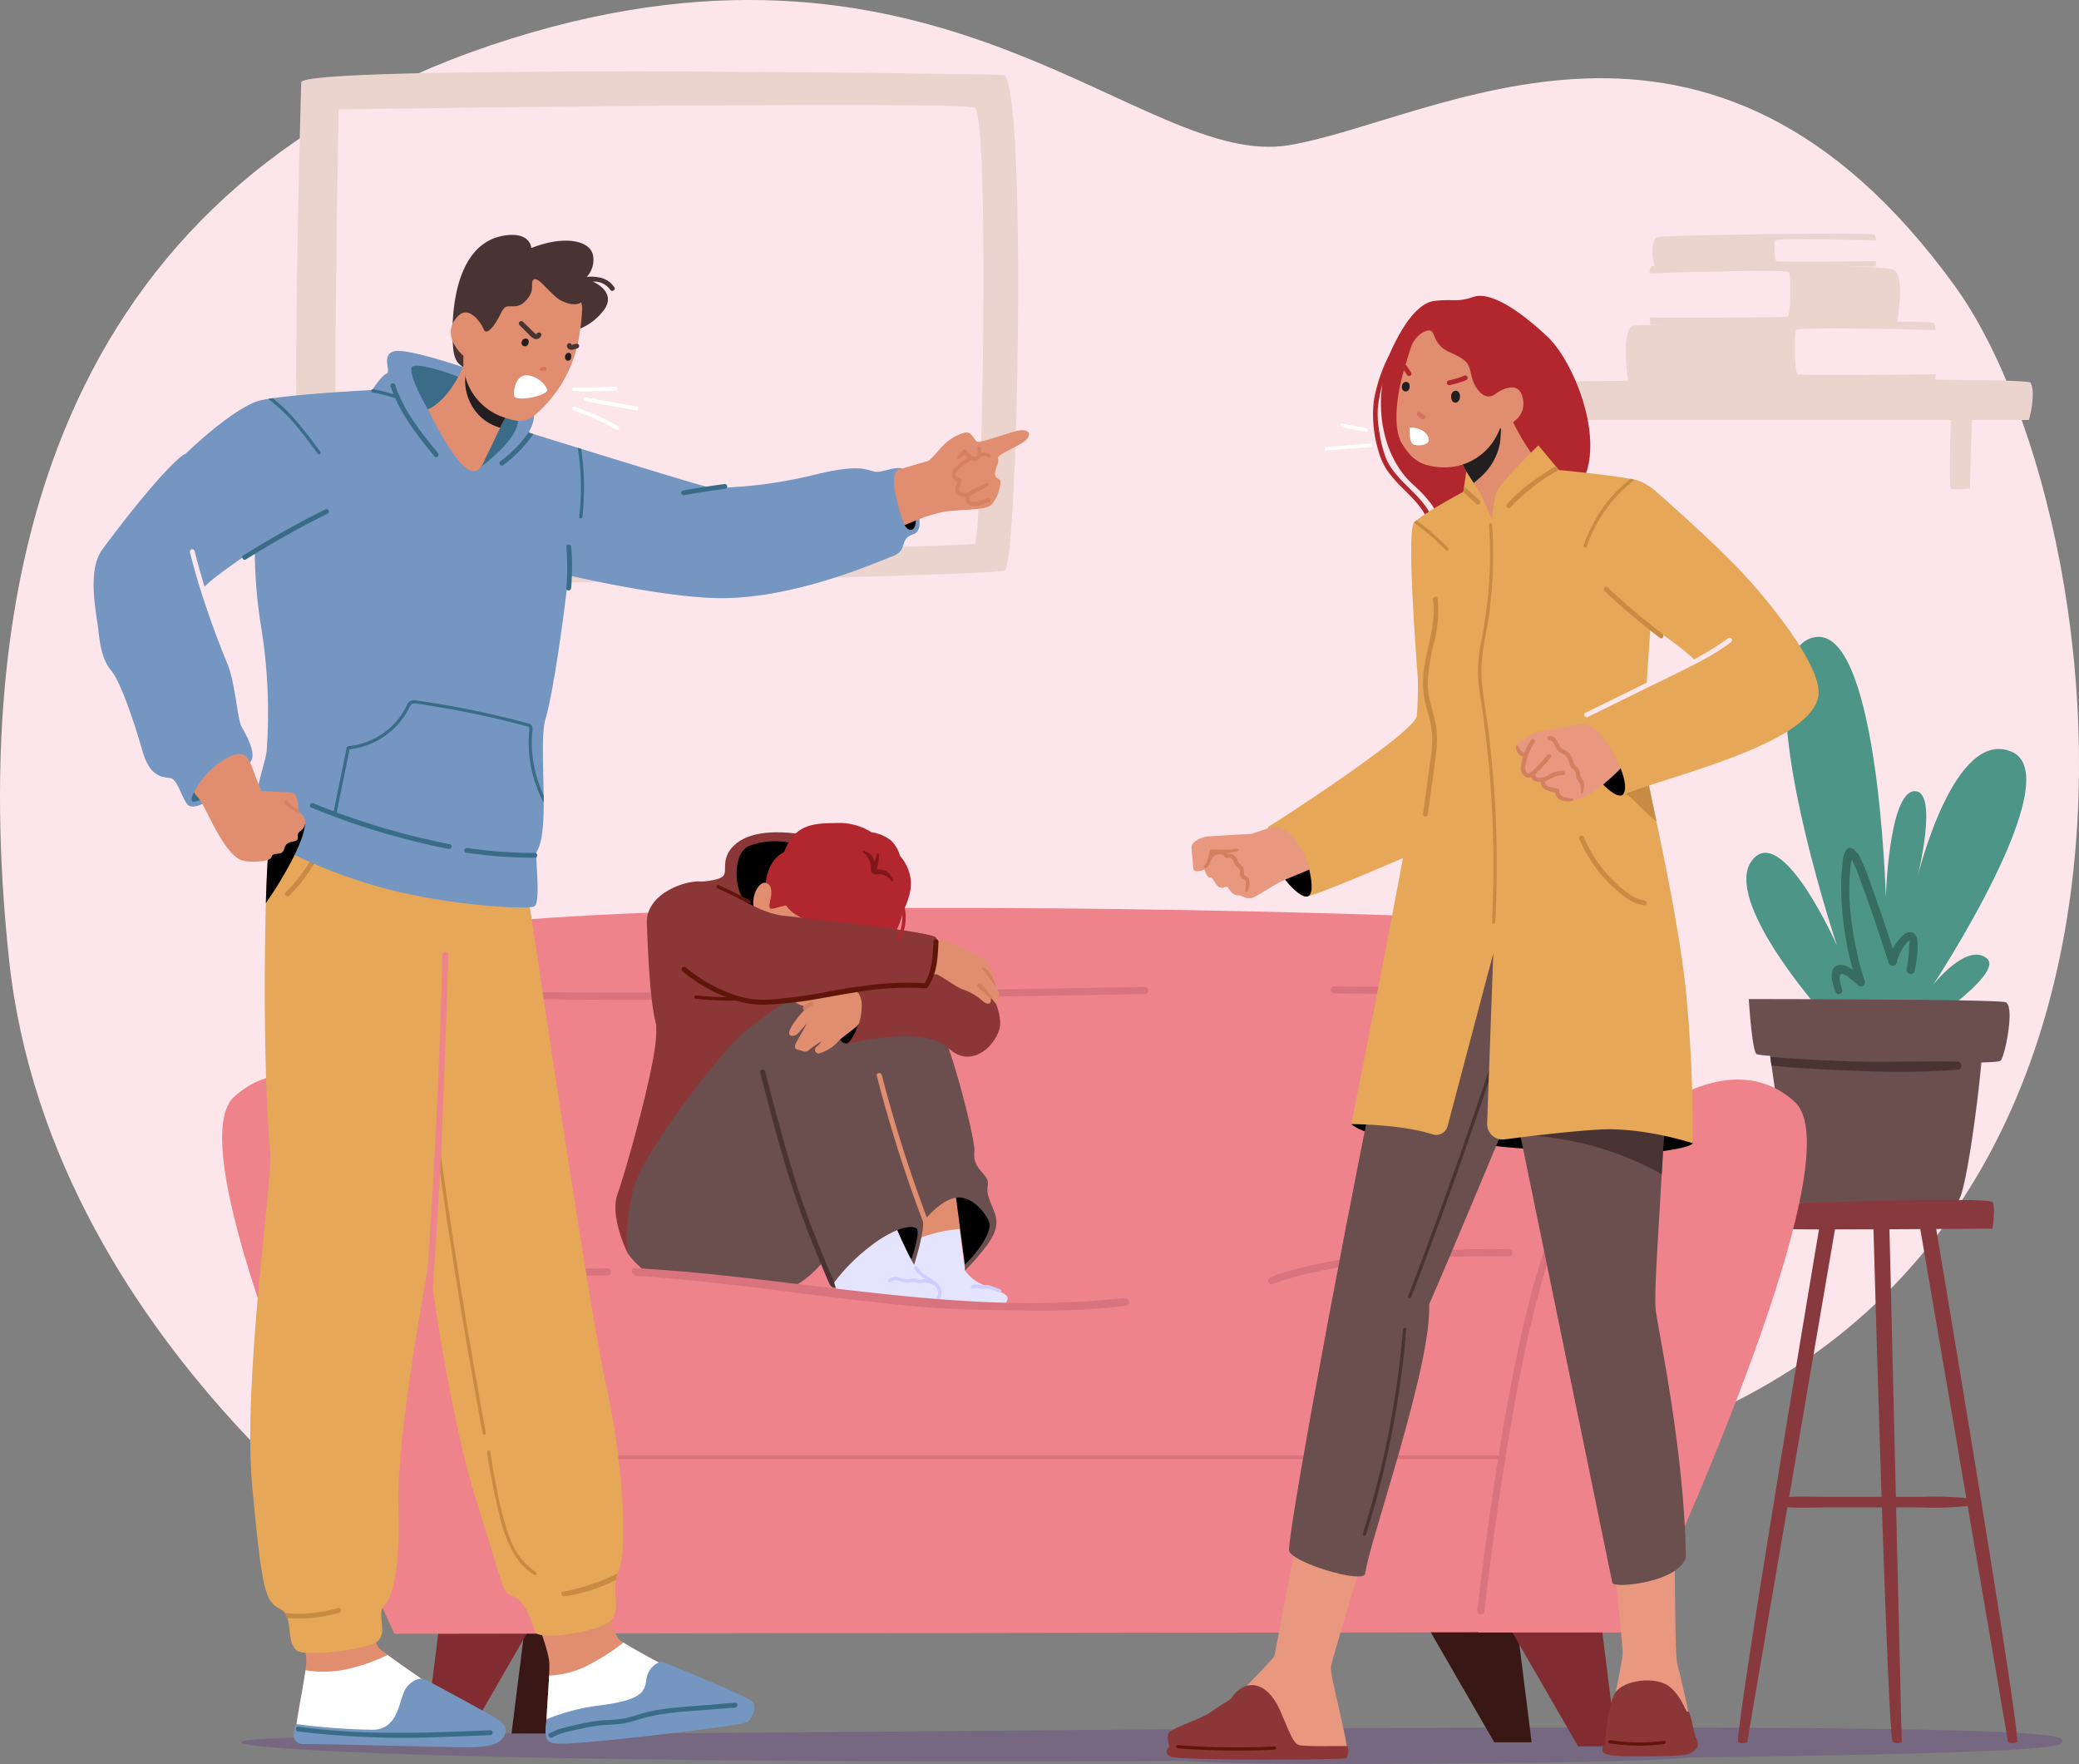 <svg id="Grupo_173272" data-name="Grupo 173272" xmlns="http://www.w3.org/2000/svg" xmlns:xlink="http://www.w3.org/1999/xlink" width="399.623" height="339.035" viewBox="0 0 399.623 339.035">
  <rect x="0" y="0" width="399.623" height="339.035" fill="#808080" stroke="none"/>
  <defs>
    <clipPath id="clip-path">
      <rect id="Rectángulo_215920" data-name="Rectángulo 215920" width="399.623" height="339.035" fill="none"/>
    </clipPath>
  </defs>
  <g id="Grupo_173271" data-name="Grupo 173271" clip-path="url(#clip-path)">
    <path id="Trazado_236589" data-name="Trazado 236589" d="M84.743,307.78S9.931,261.227,1.733,184.371,12.611,34.2,98.347,7.4c83.268-26.021,121.1,25.284,149.452,20.5s80.638-38.408,127.976,27.1c33.817,46.8,53.287,214.516-96.327,229.2-144.852,14.22-194.7,23.57-194.7,23.57" transform="translate(0 0)" fill="#fce6ec"/>
    <path id="Trazado_236590" data-name="Trazado 236590" d="M422.552,521.5c0,1.273,4.715,3.368-184.3,3.93-122.636.365-165.682-2.313-165.682-3.586s18.826-1.2,147.161-2.3c202.147-1.743,202.82.688,202.82,1.961" transform="translate(-26.154 -186.926)" fill="#756880"/>
    <path id="Trazado_236591" data-name="Trazado 236591" d="M539.218,263.413s-19.073-21.5-13.321-29.064S542.245,250.7,542.245,250.7s-18.165-54.192-5.146-59.036,14.532,49.651,14.532,49.651.6-19.981,5.449-20.284.605,16.652.605,16.652,6.963-29.064,18.165-24.22-15.137,44.806-15.137,44.806,6.358-8.174,10.293-5.146-15.44,15.44-15.44,15.44Z" transform="translate(-189.14 -68.964)" fill="#4d9687"/>
    <path id="Trazado_236592" data-name="Trazado 236592" d="M574,312.034c-.152.2-1.538.321-3.739.372-.663,7.772-3.013,25.149-4.436,26.572-1.816,1.816-29.971.908-31.183.3-.9-.448-3.442-17.423-4.71-26.257-.088-.606-.17-1.172-.243-1.692-.012-.07-.02-.139-.03-.206a14.731,14.731,0,0,1-2.585-.3c-.909-.606-1.514-10.6-1.514-10.6s47.531,0,49.348.606,0,9.991-.908,11.2" transform="translate(-189.409 -108.2)" fill="#6b4e4e"/>
    <path id="Trazado_236593" data-name="Trazado 236593" d="M568,320.048a152.213,152.213,0,0,1-19.092.212q-8.342-.241-16.653-.978c-.088-.605-.17-1.171-.242-1.692,5.616.436,11.241.754,16.875.9,6.367.161,12.734-.148,19.095,0a.78.78,0,0,1,.018,1.559" transform="translate(-191.736 -114.457)" fill="#493333"/>
    <path id="Trazado_236594" data-name="Trazado 236594" d="M565.831,271.026c-1.132-.284-2.12.981-2.716,1.751a8.719,8.719,0,0,0-.879,1.4c-1.221-3.733-2.458-7.46-3.8-11.152a53.532,53.532,0,0,0-2.495-6.394c-.452-.875-1.784-2.755-2.792-1.32a5.843,5.843,0,0,0-.572,2.441,28.913,28.913,0,0,0-.254,3.145,54.4,54.4,0,0,0,.25,6.732,61.311,61.311,0,0,0,1.974,10.63c-1.048-.762-2.225-1.3-3.165-.789-1.639.9-.659,3.79-.112,5.077.3.7,1.463.2,1.229-.518-.193-.6-1.115-3.159.145-3.021a4.794,4.794,0,0,1,1.214.768,14,14,0,0,1,1.667,1.425.787.787,0,0,0,1.306-.761,61.014,61.014,0,0,1-2.507-11.311,42.626,42.626,0,0,1-.138-11.437c.025-.161.1-.4.167-.626.031.056.067.109.1.167a21.381,21.381,0,0,1,1.158,2.773q1.034,2.7,1.987,5.423c1.336,3.8,2.582,7.627,3.829,11.456a.812.812,0,0,0,1.552,0,7.981,7.981,0,0,1,.845-2.279c.159-.279,1.241-2.07,1.657-1.977a13.5,13.5,0,0,0-.152,2.165,24.818,24.818,0,0,1-.463,3.234c-.2.991,1.284,1.422,1.529.422a20.432,20.432,0,0,0,.591-5.148c-.015-.913-.1-2.012-1.156-2.276" transform="translate(-198.39 -91.824)" fill="#366d60"/>
    <path id="Trazado_236595" data-name="Trazado 236595" d="M560.242,367.6h-3.075l9.043,52.811a63.734,63.734,0,0,0-8.642-.235h-4.9L551.405,367.6h-3.074s.736,26.773,1.587,52.578h-1.456q-4.552,0-9.105,0c-2.363,0-4.821-.145-7.207.022l9.008-52.6h-3.075S521.346,467,522.37,467.339a2.362,2.362,0,0,0,1.708,0l7.737-45.183c2.49.207,5.07.044,7.542.047q4.552.006,9.105,0h1.523c.771,23.176,1.624,44.973,2.1,45.132a2.362,2.362,0,0,0,1.708,0l-1.082-45.131h4.853a60.364,60.364,0,0,0,8.9-.269l7.774,45.4a2.362,2.362,0,0,0,1.708,0c1.025-.341-15.713-99.743-15.713-99.743" transform="translate(-188.243 -132.479)" fill="#88393d"/>
    <path id="Trazado_236596" data-name="Trazado 236596" d="M532.01,361.314c1.025,0,42.015-1.366,42.7-.342s0,5.124,0,5.124-41.674.342-42.015,0-.683-4.782-.683-4.782" transform="translate(-191.733 -129.955)" fill="#88393d"/>
    <path id="Trazado_236597" data-name="Trazado 236597" d="M441.949,474.733l3.855,30.725h-7.188l-18.529-32.092Z" transform="translate(-151.397 -170.598)" fill="#391715"/>
    <path id="Trazado_236598" data-name="Trazado 236598" d="M157.45,473.13l-3.856,30.725h7.189l18.529-32.092Z" transform="translate(-55.354 -170.021)" fill="#391715"/>
    <path id="Trazado_236599" data-name="Trazado 236599" d="M131.281,476.131l-3.856,30.725h7.189l18.529-32.092Z" transform="translate(-45.923 -171.102)" fill="#802c30"/>
    <path id="Trazado_236600" data-name="Trazado 236600" d="M467.584,476.692l3.856,30.725h-7.189l-18.528-32.092Z" transform="translate(-160.636 -171.305)" fill="#802c30"/>
    <path id="Trazado_236601" data-name="Trazado 236601" d="M358.763,326.834,353.052,412l-102.267.147-40.358.058-96.142.136-1.121-35.979s-11.614-81.638-4.1-94.961c2.22-3.935,21.892-6.244,49.219-7.457,8.54-.379,17.824-.652,27.559-.837,34.142-.639,73.806-.168,106.1.707,6.2.167,12.126.351,17.691.546,20.273.7,35.73,1.534,41.957,2.258,14.688,1.708,7.173,50.213,7.173,50.213" transform="translate(-38.394 -98.321)" fill="#ef838b"/>
    <path id="Trazado_236602" data-name="Trazado 236602" d="M350.528,438.064H147.147a.342.342,0,0,1,0-.683H350.528a.342.342,0,1,1,0,.683" transform="translate(-52.908 -157.629)" fill="#d9737d"/>
    <path id="Trazado_236603" data-name="Trazado 236603" d="M466.669,348.5a.342.342,0,0,1-.341-.324c-.019-.367-1.69-36.853,11.551-54.846a.342.342,0,1,1,.55.4c-3.772,5.126-8.687,15.173-10.672,33.925a148.133,148.133,0,0,0-.746,20.481.341.341,0,0,1-.324.358h-.017" transform="translate(-168.034 -105.662)" fill="#bb272d"/>
    <path id="Trazado_236604" data-name="Trazado 236604" d="M448.112,347.264l-.047,0-5.337-.368a.683.683,0,0,1,.094-1.363l4.809.332c1.132-3.382,7.689-22.91,10.925-31.093a46.741,46.741,0,0,0,2.794-15c.178-5.575-.588-8.915-1.425-9.753-2.335-2.334-12.654.614-19.482,2.565-9.554,2.73-38.6,2.1-39.828,2.076a.683.683,0,0,1,.031-1.366c.3.007,30.066.65,39.42-2.023a114.372,114.372,0,0,1,12.849-3.135c4.163-.652,6.7-.361,7.976.918,2.693,2.693,2.594,16.966-1.065,26.219-3.518,8.9-10.992,31.3-11.067,31.526a.683.683,0,0,1-.648.467" transform="translate(-144.139 -103.721)" fill="#d9737d"/>
    <path id="Trazado_236605" data-name="Trazado 236605" d="M150.763,352.855a.342.342,0,0,1-.336-.283c-5.777-32.99-18.381-47.061-23.532-51.579a.341.341,0,1,1,.45-.514c6.807,5.971,12.571,15.174,17.132,27.353a143.517,143.517,0,0,1,6.622,24.622.342.342,0,0,1-.278.4.387.387,0,0,1-.059.005" transform="translate(-45.69 -108.261)" fill="#bb272d"/>
    <path id="Trazado_236606" data-name="Trazado 236606" d="M125.547,339.478a.683.683,0,0,1-.636-.433c-.681-1.729-1.353-3.6-2-5.573-7.127-21.827-8.623-32.257-5.164-36,1.579-1.709,4.053-2.043,8.024-1.085,9.708,2.344,134.782-.052,136.044-.077a.672.672,0,0,1,.7.67.683.683,0,0,1-.67.7c-5.162.1-126.513,2.423-136.392.039-3.43-.828-5.5-.618-6.7.683-2.991,3.237-1.308,13.924,5.46,34.649.635,1.943,1.3,3.792,1.967,5.5a.684.684,0,0,1-.635.934" transform="translate(-41.794 -106.626)" fill="#d9737d"/>
    <path id="Trazado_236607" data-name="Trazado 236607" d="M148.568,382.6a.683.683,0,0,1,0-1.366c6.278-.014,13.1-.047,21.473-.1h.005a.683.683,0,0,1,0,1.367c-8.375.057-15.2.09-21.479.1Z" transform="translate(-53.297 -137.356)" fill="#d9737d"/>
    <path id="Trazado_236608" data-name="Trazado 236608" d="M130.04,430.285c-1.582-14.43-7.556-64.356-16.117-80.588-10.05-19.053-31.589-34.729-44.877-22.515-10.713,9.847,18.9,77.319,30.775,103.1Z" transform="translate(-24.056 -116.359)" fill="#ef838b"/>
    <path id="Trazado_236609" data-name="Trazado 236609" d="M145.794,429.049a.683.683,0,0,1-.677-.6c-2.076-17.865-7.746-61.008-15.525-75.756a60.012,60.012,0,0,0-18.205-20.97.683.683,0,1,1,.774-1.126A61.429,61.429,0,0,1,130.8,352.052c7.887,14.951,13.588,58.295,15.673,76.236a.682.682,0,0,1-.679.762" transform="translate(-40.036 -119.1)" fill="#bb272d"/>
    <path id="Trazado_236610" data-name="Trazado 236610" d="M474.917,430.663c12.2-26.6,40.773-92.241,30.216-101.94-13.291-12.211-34.827,3.469-44.872,22.524-8.34,15.819-14.215,63.631-15.97,79.416Z" transform="translate(-160.119 -116.915)" fill="#ef838b"/>
    <path id="Trazado_236611" data-name="Trazado 236611" d="M444.64,429.871a.7.7,0,0,1-.081,0,.683.683,0,0,1-.6-.758c2.078-17.773,7.756-60.711,15.575-75.543a61.08,61.08,0,0,1,19.019-21.724.683.683,0,1,1,.762,1.134A59.672,59.672,0,0,0,460.744,354.2c-7.712,14.628-13.358,57.368-15.427,75.065a.683.683,0,0,1-.677.6" transform="translate(-159.999 -119.552)" fill="#d9737d"/>
    <path id="Trazado_236612" data-name="Trazado 236612" d="M381.776,382.108a.683.683,0,0,1-.261-1.307c.542-.241,13.638-5.877,45.866-5.409h.007a.683.683,0,0,1-.027,1.366c-31.87-.463-45.163,5.234-45.293,5.291a.674.674,0,0,1-.292.058" transform="translate(-137.349 -135.279)" fill="#d9737d"/>
    <path id="Trazado_236613" data-name="Trazado 236613" d="M279.573,354.9c-.033.331,2.209,17.2,2.209,17.2a7.818,7.818,0,0,0,3.53,2.771c2.465,1.022,4.852,1.7,4.644,2.685a2.494,2.494,0,0,1-1.973,1.926c-1.027.234-12.03-1.29-13.145-1.288a6.192,6.192,0,0,1-6.592-4.438c-1.556-4.613-1.848-7.319,1.8-12.649s1.022-2.465,1.022-2.465Z" transform="translate(-96.28 -127.903)" fill="#e08e6f"/>
    <path id="Trazado_236614" data-name="Trazado 236614" d="M285.321,380.071a7.819,7.819,0,0,1-3.53-2.77s-.516-3.882-1.049-7.958a26.256,26.256,0,0,0-7.869,1.8,17.5,17.5,0,0,0-5.7,3.153,17.933,17.933,0,0,0,1.078,4.666,6.192,6.192,0,0,0,6.592,4.438c1.116,0,12.119,1.522,13.145,1.288a2.494,2.494,0,0,0,1.973-1.925c.208-.984-2.179-1.664-4.644-2.686" transform="translate(-96.289 -133.109)" fill="#e4e4ff"/>
    <path id="Trazado_236615" data-name="Trazado 236615" d="M188.1,346.247a14.927,14.927,0,0,0,9.8,6.09,28.192,28.192,0,0,0,9.037-.112c3.165-.425,5.08.4,9.826.963,8.534,1.02,18.825-21.346,21.728-23.039s.981-36.353-14.7-37.738-29.208,26.49-33.425,33.833a26.99,26.99,0,0,0-2.264,20" transform="translate(-67.441 -105.365)" fill="#6b4e4e"/>
    <path id="Trazado_236616" data-name="Trazado 236616" d="M268.309,366.6l3.509,7.643s2.1-4.09,2.063-6.552-5.572-1.091-5.572-1.091" transform="translate(-96.697 -131.985)"/>
    <path id="Trazado_236617" data-name="Trazado 236617" d="M287.165,358.8l1.79,13.558s.821.157,3.3-3.4,2.3-4.108,1.818-6.133-6.906-4.022-6.906-4.022" transform="translate(-103.493 -129.309)"/>
    <path id="Trazado_236618" data-name="Trazado 236618" d="M240.486,354.5a34.541,34.541,0,0,1,7.439-7.635c4.932-3.775,8-4.083,8.848-3.392s-1.057,6.132-1.057,6.132l.5,1.113s2.17-6.63,1.789-8.949-2.416-3.278-2.691-5.13-4.267-24.75-7.537-33.282-14.106-5.031-17.009-3.339a52.161,52.161,0,0,0-7.138,5.726Z" transform="translate(-80.595 -107.346)" fill="#6b4e4e"/>
    <path id="Trazado_236619" data-name="Trazado 236619" d="M268.862,342.105s2.711-3.612,5.759-4.454,5.856,2.322,6.786,4.466-3.036,6.926-4.614,8.293l.04,1.144s4.291-4.218,5.565-7.135-.379-4.675-1.061-7.023.627-2.524-.874-4.267-2.038-2.481-1.832-4.59-5.206-23.7-7.944-26.022-8.7-7.467-15.411-2.574,6.779,37.922,9.118,40.432,4.469,1.73,4.469,1.73" transform="translate(-91.331 -107.362)" fill="#6b4e4e"/>
    <path id="Trazado_236620" data-name="Trazado 236620" d="M242.78,362.371c-.152-.02-.264-.445-.313-.562l-.437-1.03q-.42-.993-.838-1.988-.82-1.953-1.616-3.915c-1.057-2.619-2.059-5.259-2.981-7.929-1.817-5.264-3.361-10.617-4.8-15.993-.819-3.051-1.607-6.11-2.394-9.169-.155-.605-1.121-.445-.964.167,1.444,5.612,2.889,11.225,4.53,16.784s3.5,11.03,5.664,16.4q.927,2.3,1.893,4.579.481,1.142.965,2.282c.249.588.483,1.25,1.2,1.347.624.084.718-.889.1-.974" transform="translate(-82.32 -115.832)" fill="#493333"/>
    <path id="Trazado_236621" data-name="Trazado 236621" d="M273.553,351.382q-4.181-10.949-7.387-22.237-.894-3.154-1.71-6.328c-.155-.605-1.121-.445-.964.167q2.932,11.4,6.856,22.508,1.119,3.163,2.317,6.3c.225.588,1.112.178.888-.409" transform="translate(-94.955 -116.204)" fill="#e08e6f"/>
    <path id="Trazado_236622" data-name="Trazado 236622" d="M266.636,377.3a54.512,54.512,0,0,1-3.82-7.627,22.376,22.376,0,0,0-5.133,3.076,36.423,36.423,0,0,0-6.978,6.983,10.031,10.031,0,0,0,.4,1.235c.444,1.067,4.978,1.623,6.06,1.63s3.013.393,7.977.978,5.551.212,6.032-1.279c.707-2.2-3.4-3.508-4.534-5" transform="translate(-90.353 -133.229)" fill="#e4e4ff"/>
    <path id="Trazado_236623" data-name="Trazado 236623" d="M276.606,384.047a3.732,3.732,0,0,0-.53-.543l-.024-.02a11.947,11.947,0,0,0-1.534-1.012,6.035,6.035,0,0,1-2.067-1.96c-.225-.354-.726.063-.5.414a6.019,6.019,0,0,0,1.61,1.7c.164.116.333.224.5.328a1.46,1.46,0,0,0-.576.038,1.055,1.055,0,0,1-.563.084c-.192-.04-.368-.139-.555-.2a1.893,1.893,0,0,0-1.043,0,2.56,2.56,0,0,1-1.244.047c-.411-.1-.8-.255-1.217-.341a2.012,2.012,0,0,0-1.879.408c-.294.295.118.8.414.5.522-.525,1.291-.305,1.914-.115a3.76,3.76,0,0,0,2.123.139,1.638,1.638,0,0,1,1.057.1,1.462,1.462,0,0,0,.886.089,1.9,1.9,0,0,1,.534-.126,2.87,2.87,0,0,1,.645.136q.57.147,1.135.308a2.108,2.108,0,0,1,.825,1.721,1.918,1.918,0,0,1-.993,1.544c-.37.194-.1.788.273.593a2.559,2.559,0,0,0,.808-3.843" transform="translate(-96.183 -137.086)" fill="#ceceff"/>
    <path id="Trazado_236624" data-name="Trazado 236624" d="M297.436,386.923l-1.4-.523a2.523,2.523,0,0,0-1.37-.316,2.068,2.068,0,0,1-.619.1,5.137,5.137,0,0,1-.678-.152,2.437,2.437,0,0,0-1.4.118c-.393.148-.119.74.272.592a2.054,2.054,0,0,1,1.3,0,2.185,2.185,0,0,0,1.162,0,2.15,2.15,0,0,1,1.2.3l1.305.487a.326.326,0,0,0,.234-.609" transform="translate(-105.155 -139.105)" fill="#ceceff"/>
    <path id="Trazado_236625" data-name="Trazado 236625" d="M211.67,265c-.193-.361-.723-5.432-.723-5.432s3.208-.142,4.1-1.081-.594-3.252,2.055-5.844,8.081-3.314,15.787-1.647,8.8,5.652,7.866,8.184,3.5,8.554-6.338,9.986S211.67,265,211.67,265" transform="translate(-76.024 -90.136)" fill="#8c3737"/>
    <path id="Trazado_236626" data-name="Trazado 236626" d="M225.282,267.339a13.062,13.062,0,0,1-3.211-4.543c-1.205-2.86-1.023-8.212,1.928-9.18a14.015,14.015,0,0,1,9.923.173c4.314,1.451,6.438,5.429,5.95,10.409s-8.742,7.6-14.59,3.141" transform="translate(-79.781 -91.106)"/>
    <path id="Trazado_236627" data-name="Trazado 236627" d="M229.77,259.16s.065-4.505,3.547-6.271c2.079-5.4,5.607-5.5,9.971-5.574a11.653,11.653,0,0,1,6.823,1.772,7.8,7.8,0,0,1,3.823,1.64,6.829,6.829,0,0,1,1.68,2.921,8.272,8.272,0,0,1,2.008,4.3c.479,2.812-1.423,6.343-1.423,6.343a19.483,19.483,0,0,1-2.113,5.268c-1.5,2.451-13.952,1.841-17.9.2s-8.644-3.276-6.418-10.6" transform="translate(-82.601 -89.13)" fill="#b2272d"/>
    <path id="Trazado_236628" data-name="Trazado 236628" d="M236.955,272.528s-3.022-.915-4.276-2.936c-2.759.627-3.568,1.393-3.057-.87.235-1.042.617-2.872-.754-3.425s-3.318,2.965-2.121,5.405c1.407,2.87,10.208,1.827,10.208,1.827" transform="translate(-81.584 -95.59)" fill="#e08e6f"/>
    <path id="Trazado_236629" data-name="Trazado 236629" d="M282.282,296.046s1.252,1.187,1.6,4.643-5.009,9.793-9.886,5.235c-5.035-4.707-19.743-.839-19.743-.839l.9-11.545s11.8-4.775,16.7-3.611,10.426,6.116,10.426,6.116" transform="translate(-91.63 -104.423)" fill="#8c3737"/>
    <path id="Trazado_236630" data-name="Trazado 236630" d="M191.758,279.63s1.055,13.676,1.034,19.718-5.87,26.526-7.442,30.934,1.967,11.377,1.967,11.377a37.452,37.452,0,0,1,1.22-12.845c1.9-6.543,16.044-25.23,21.152-29.635a111.994,111.994,0,0,1,13.219-9.2Z" transform="translate(-66.654 -100.777)" fill="#8c3737"/>
    <path id="Trazado_236631" data-name="Trazado 236631" d="M264.995,261c-.43-.6-.723-1.272-1.421-1.511a3.523,3.523,0,0,0-1.132-.2c-.167,0-.333.02-.5.026a8.586,8.586,0,0,0,.432-2.284c.054-.454.006-.819-.221-.831-.256-.013-.2.32-.3.7a3.889,3.889,0,0,1-.315.814,4.863,4.863,0,0,0-.18-.51,2.6,2.6,0,0,0-1.6-1.4c-.47-.171-.713-.02-.27.338a3.662,3.662,0,0,1,1.346,2.673c.015.382-.09.773.193,1.088a1.181,1.181,0,0,0,.974.295,3.752,3.752,0,0,1,.957.038,2.785,2.785,0,0,1,1.682,1.12c.335.466.69.11.358-.354" transform="translate(-93.433 -92.164)" fill="#80151b"/>
    <path id="Trazado_236632" data-name="Trazado 236632" d="M255.342,306.328s-1.083,2.936-2.079,3.541-3.3-2.2-2.42-4.918,5.3-1.118,4.5,1.377" transform="translate(-90.332 -109.391)"/>
    <path id="Trazado_236633" data-name="Trazado 236633" d="M248.733,297.411s1.906-.567,2.356,2.331a10.9,10.9,0,0,1-.535,4.209c-.38.7-3.662,2.821-4.2,3.641a7.883,7.883,0,0,1-3.5,2.065.726.726,0,0,1-.5-1.244,4.335,4.335,0,0,0,1-1.1,21.133,21.133,0,0,0-2.487,1.762c-.558.459-1.223.046-1.54-.035-.489-.125-1.5-.07-.824-1.453.268-.551,1.736-3.062,1.984-3.5s-1.018.995-1.484,1.564-1.584.956-1.82.215,1.417-2.939,2.334-3.927.8-1.305.8-1.305-1.916-.444-2.2-1.191.145-1.474,1.049-1.282a10.227,10.227,0,0,0,3.9.022c1.057-.307,5.668-.778,5.668-.778" transform="translate(-85.471 -107.169)" fill="#e08e6f"/>
    <path id="Trazado_236634" data-name="Trazado 236634" d="M243.243,301.234a.388.388,0,0,0-.508-.188,11.2,11.2,0,0,0-1.322.857.385.385,0,0,0-.053.539.391.391,0,0,0,.539.053c.225-.17.458-.33.7-.482.152-.094.305-.185.461-.271a.41.41,0,0,0,.2-.21.393.393,0,0,0-.01-.3" transform="translate(-86.953 -108.481)" fill="#d38060"/>
    <path id="Trazado_236635" data-name="Trazado 236635" d="M276.629,288.281a21.98,21.98,0,0,0,2.926.4c.463-.069,3.923,2.637,5.37,3.007a11.47,11.47,0,0,1,3.711,2.289c1.063.789,1.8.1,1.116-1.1,0,0,.683.78.982,1.2s1.027-.216.9-1.346-.895-1.79-1.036-2.825a9.82,9.82,0,0,0-1.428-3.786,44.887,44.887,0,0,0-8.686-4.148c-2.177-.6-3.024-.9-3.57-.1-1.383,2.029-.32,6.619-.28,6.412" transform="translate(-99.541 -101.408)" fill="#e08e6f"/>
    <path id="Trazado_236636" data-name="Trazado 236636" d="M201.3,281.517s11.226,5.32,13.668,6.015,16.126-1.614,19.694-1.948,13.014,1.046,13.691,1.113,2.217-9.82,1.649-11.016-24.619-3.666-29.692-4.277-11.521-5.805-14.764-6.465-11.354,2.122-11.154,7.918c1.458,42.28,6.907,8.66,6.907,8.66" transform="translate(-70.055 -95.448)" fill="#8c3737"/>
    <path id="Trazado_236637" data-name="Trazado 236637" d="M295.963,297.411a12.39,12.39,0,0,0-1.5-1.811.455.455,0,0,0-.626-.061.45.45,0,0,0-.061.626c.7.729,1.392,1.218,2.1,1.946.161.167.452.469.64.3.168-.15-.407-.8-.553-1" transform="translate(-105.84 -106.475)" fill="#d38060"/>
    <path id="Trazado_236638" data-name="Trazado 236638" d="M296.15,291.178c-.153-.176-.823-.645-1.005-.482s.157.457.32.644c.238.274,2.266,3.059,2.366,3.007.2-.1-1.172-2.585-1.68-3.17" transform="translate(-106.351 -104.753)" fill="#d38060"/>
    <path id="Trazado_236639" data-name="Trazado 236639" d="M254.224,282.754c.029-.626-.944-.726-.973-.1-.127,2.725-.268,5.63-1.68,8.035a57.388,57.388,0,0,0-9.341.222c-3.138.334-6.077.766-9.166,1.385-3.146.63-5.931.993-9.631,1.4a22.033,22.033,0,0,1-4.832.058,18.613,18.613,0,0,1-4.519-1.169,29.619,29.619,0,0,1-8.483-4.959c-.485-.4-1.055.391-.574.792a30.519,30.519,0,0,0,7.5,4.6c.3.127.594.246.893.363q-2.9-.061-5.787-.345a.326.326,0,0,0-.064.649,73.6,73.6,0,0,0,7.768.361c.5.15,1,.29,1.5.4a18.054,18.054,0,0,0,4.834.331,72.218,72.218,0,0,0,9.382-1.087c3.151-.552,6.615-1.206,9.789-1.633a55.753,55.753,0,0,1,10.582-.4c.466.026.633-.012.826-.308,1.717-2.628,1.827-5.556,1.968-8.6" transform="translate(-73.824 -101.715)" fill="#60150b"/>
    <path id="Trazado_236640" data-name="Trazado 236640" d="M221.712,268.882q-2.939-1.545-5.957-2.931c-.382-.175-.613.435-.233.609q3.016,1.385,5.956,2.931c.372.2.6-.416.234-.609" transform="translate(-77.603 -95.836)" fill="#60150b"/>
    <path id="Trazado_236641" data-name="Trazado 236641" d="M270.864,271.489c-.122-.395-.766-.29-.643.111a8.362,8.362,0,0,1-.631,6.452c-.2.364.326.75.528.382a8.991,8.991,0,0,0,.745-6.946" transform="translate(-97.143 -97.754)" fill="#b2272d"/>
    <path id="Trazado_236642" data-name="Trazado 236642" d="M262.7,388.785c-32.179,1.355-49.45-7.466-73.861-7.287l.445,12.1,73.294,5.15Z" transform="translate(-68.056 -137.488)" fill="#ef838b"/>
    <path id="Trazado_236643" data-name="Trazado 236643" d="M284.072,386.868a176.2,176.2,0,0,1-18.181.923c-6.105-.032-12.206-.365-18.29-.867s-12.154-1.175-18.217-1.89-12.151-1.476-18.234-2.155c-6.1-.681-12.214-1.281-18.342-1.671a17.126,17.126,0,0,0-2.271-.135c-1.527.107-.3,1.47.289,1.5,6.1.336,12.018,1.021,18.089,1.676,6.115.659,12.47,1.576,18.578,2.305,6.065.724,11.935,1.412,18.02,1.955,6.053.54,13.2.592,19.276.7a146.221,146.221,0,0,0,17.435-.6c.754-.072,1.5-.2,2.26-.237,1.4-.07,1.327-1.676-.412-1.505" transform="translate(-68.402 -137.332)" fill="#d9737d"/>
    <path id="Trazado_236644" data-name="Trazado 236644" d="M95.245,27.93s-2.589,88.328,1.438,90.63,126.881,1.726,128.32-2.878,2.014-88.328-1.438-89.478S95.245,27.93,95.245,27.93" transform="translate(-34.031 -9.346)" fill="#fce6ec"/>
    <path id="Trazado_236645" data-name="Trazado 236645" d="M224.91,22.147c-4.6-.288-135.513-2.014-134.937,1.438,0,0-2.878,93.507,1.151,95.521s131.484-.576,134.074-1.726,4.315-94.945-.288-95.233M219.443,112.2c-1.438.863-119.4,2.589-121.7,2.014s-.575-85.451-.575-85.451,119.4-1.726,122.277-.288,1.438,82.862,0,83.724" transform="translate(-32.067 -7.735)" fill="#ecd4ce"/>
    <path id="Trazado_236646" data-name="Trazado 236646" d="M446.251,125.423s-.407,13.3,0,13.587,3.662,0,3.662,0l.407-13.876Z" transform="translate(-160.761 -45.098)" fill="#ecd4ce"/>
    <path id="Trazado_236647" data-name="Trazado 236647" d="M586.173,125.423s-.407,13.3,0,13.587,3.663,0,3.663,0l.407-13.876Z" transform="translate(-211.188 -45.098)" fill="#ecd4ce"/>
    <path id="Trazado_236648" data-name="Trazado 236648" d="M562.253,98.123l.333,9.68-31.079.485,1.544-10.166Z" transform="translate(-191.552 -35.363)" fill="#fce6ec"/>
    <path id="Trazado_236649" data-name="Trazado 236649" d="M548.082,108.1l-59.015.013s-1.53-10.169,1.005-10.676c2.136-.427,57.4-1.208,57.738-.53a3.385,3.385,0,0,1,.34,1.359s-26.485-.679-26.825,0-.34,8.149.34,8.489,26.485,0,26.485,0Z" transform="translate(-176.092 -34.83)" fill="#ecd4ce"/>
    <path id="Trazado_236650" data-name="Trazado 236650" d="M549.765,71.387l.24,4.919-22.428.384,1.114-5.3Z" transform="translate(-190.136 -25.728)" fill="#fce6ec"/>
    <path id="Trazado_236651" data-name="Trazado 236651" d="M539.539,76.544l-42.588.01s-1.1-5.306.726-5.707c1.541-.338,41.422-.956,41.666-.418a2.883,2.883,0,0,1,.246,1.073s-19.113-.537-19.359,0-.245,3.71.246,3.978,19.113,0,19.113,0Z" transform="translate(-178.979 -25.306)" fill="#ecd4ce"/>
    <path id="Trazado_236652" data-name="Trazado 236652" d="M497.671,80.934l-.247,9.683,31.083.208-1.635-10.152Z" transform="translate(-179.269 -29.074)" fill="#fce6ec"/>
    <path id="Trazado_236653" data-name="Trazado 236653" d="M495.852,91.018l47.505-.546c.189-1.139,1.422-9.12-.792-10.046-2.386-1-46.208-1.285-46.542-.6a3.39,3.39,0,0,0-.327,1.361s26.479-.915,26.824-.239.412,8.146-.264,8.491-26.485.237-26.485.237Z" transform="translate(-178.645 -28.634)" fill="#ecd4ce"/>
    <path id="Trazado_236654" data-name="Trazado 236654" d="M432.956,114.645s112.724-1.366,113.407,0c1.112,2.225-.342,7.173-.342,7.173H432.956Z" transform="translate(-156.035 -41.098)" fill="#ecd4ce"/>
    <path id="Trazado_236655" data-name="Trazado 236655" d="M175.712,522.672c0,.981-2.5,1.776-43.414,1.776-41.9,0-44.948-.795-44.948-1.776S89.564,520.9,132.3,520.9c35.3,0,43.414.8,43.414,1.776" transform="translate(-31.48 -187.728)" fill="#756880"/>
    <path id="Trazado_236656" data-name="Trazado 236656" d="M172.626,477.772s1.254,3.948,2.083,4.981,18.945,10.577,21.255,11.139,4.227.35,4.406,1.965-2.132,2.892-5.273,3.136a43.942,43.942,0,0,0-7.267.8,166.891,166.891,0,0,1-17.372,1.816c-3.364.065-8.86,1.183-9.5.027s.433-9.958.38-14.141-7.086-18.833-6.647-20.414,12.516-2.3,13.94-1.437,4,12.125,4,12.125" transform="translate(-55.743 -167.683)" fill="#e08e6f"/>
    <path id="Trazado_236657" data-name="Trazado 236657" d="M203.8,506.058c-.178-1.615-2.1-1.4-4.406-1.965-2.055-.5-16.617-8.108-20.392-10.509a39.214,39.214,0,0,1-6.017,3.937,17.948,17.948,0,0,1-8.262,2.406c-.191,4.5-.874,10.937-.334,11.914.638,1.155,6.134.038,9.5-.028A166.916,166.916,0,0,0,191.257,510a43.867,43.867,0,0,1,7.267-.8c3.14-.245,5.451-1.522,5.273-3.137" transform="translate(-59.17 -177.885)" fill="#fff"/>
    <path id="Trazado_236658" data-name="Trazado 236658" d="M164.157,510.4a39.916,39.916,0,0,1,10.523-2.687c6.764-.928,8.355-2.122,8.62-4.774s2.582-3.783,3.245-3.518,16.249,6.568,17.177,7.629-.133,3.183-.929,3.845-18.964,2.785-27.185,3.581-10.679.943-11.342-.117-.109-3.959-.109-3.959" transform="translate(-59.083 -179.974)" fill="#7596c0"/>
    <path id="Trazado_236659" data-name="Trazado 236659" d="M101.836,479.206s.812,4.062,1.524,5.179,17.669,12.592,19.9,13.4,4.163.813,4.163,2.438-2.437,2.64-5.585,2.539a43.9,43.9,0,0,0-7.311,0,166.986,166.986,0,0,1-17.466-.1c-3.351-.3-8.937.2-9.444-1.015s1.523-9.851,1.929-14.014-4.975-19.5-4.367-21.021,12.694-.914,14.014.1,2.64,12.491,2.64,12.491" transform="translate(-30.682 -167.833)" fill="#e08e6f"/>
    <path id="Trazado_236660" data-name="Trazado 236660" d="M124.618,509.185c-1.824-.663-13.463-8.434-18.061-11.872a36.647,36.647,0,0,1-6.444,2.39,21.373,21.373,0,0,1-9.355.543c-.6,4.432-2.246,11.688-1.784,12.8.507,1.218,6.092.711,9.444,1.016a166.97,166.97,0,0,0,17.466.1,43.835,43.835,0,0,1,7.311,0c3.148.1,5.585-.914,5.585-2.539s-1.929-1.625-4.163-2.437" transform="translate(-32.037 -179.229)" fill="#fff"/>
    <path id="Trazado_236661" data-name="Trazado 236661" d="M88.834,513.174a127.98,127.98,0,0,0,14.659,1.089c5.133-.1,4.974-5.989,6.344-7.96s3.149-2.006,3.662-1.748,10.734,5.776,12.962,7.061,3.085,2.228,2.314,3.77-2.657,2.142-6.17,2.228-29.306-.686-31.877-.6-2.578-1.2-2.313-3c.1-.7.42-.842.42-.842" transform="translate(-31.823 -181.798)" fill="#7596c0"/>
    <path id="Trazado_236662" data-name="Trazado 236662" d="M126.868,241.7s13.247,90.364,16.559,105.03,4.495,32.408,2.6,36.666,1.419,8.516-2.839,10.408-12.747,2.76-13.221,1.34-1.682-5.834-4.047-6.781-1.419,0-7.1-17.978-9.226-46.364-9.226-46.364-6.386,33.591-5.914,46.838-1.419,17.978-2.839,19.4,1.17,5.587-1.669,7.006-13.3,2.6-14.89,1.509c-2.5-1.714-.473-6.623-3.312-8.042s-3.485-3.191-5.378-23.534,3.959-59.26,3.486-63.991-1.419-19.4-.947-44.945,3.312-32.172,3.312-32.172,37.375,8.043,45.418,15.613" transform="translate(-27.109 -81.48)" fill="#e6a758"/>
    <path id="Trazado_236663" data-name="Trazado 236663" d="M93.706,243.095a26.566,26.566,0,0,1-5.278,12.864,26.015,26.015,0,0,1-2.69,2.988c-.432.413.224,1.067.656.656a27.255,27.255,0,0,0,8.239-16.507c.072-.59-.856-.585-.927,0" transform="translate(-30.848 -87.451)" fill="#c78b43"/>
    <path id="Trazado_236664" data-name="Trazado 236664" d="M136.731,376.9q-1.815-10.918-3.429-21.869-.91-6.176-1.756-12.36c-.054-.393-.649-.225-.6.164q1.506,11,3.213,21.979,1.7,10.936,3.605,21.84,1.074,6.15,2.211,12.288c.072.39.668.225.6-.164q-2.022-10.92-3.845-21.877" transform="translate(-47.192 -123.414)" fill="#c78b43"/>
    <path id="Trazado_236665" data-name="Trazado 236665" d="M155.787,459.234a13.183,13.183,0,0,1-5.153-6.9,62.1,62.1,0,0,1-2.526-9.829q-.648-3.241-1.13-6.512c-.058-.391-.653-.225-.6.164q.881,5.944,2.3,11.792a25.828,25.828,0,0,0,3.279,8.391,11.344,11.344,0,0,0,3.517,3.427.309.309,0,0,0,.311-.533" transform="translate(-52.754 -157.049)" fill="#c78b43"/>
    <path id="Trazado_236666" data-name="Trazado 236666" d="M95.877,483.163a26.339,26.339,0,0,1-10.186.988,3.428,3.428,0,0,1,.5.97,27.2,27.2,0,0,0,9.934-1.064.464.464,0,0,0-.246-.893" transform="translate(-30.882 -174.121)" fill="#c78b43"/>
    <path id="Trazado_236667" data-name="Trazado 236667" d="M168.974,476.322c-.579.1-.228.952.362.867a32.539,32.539,0,0,0,9.855-3.118,7.419,7.419,0,0,1,.328-1.283,39.934,39.934,0,0,1-10.545,3.535" transform="translate(-60.791 -170.39)" fill="#c78b43"/>
    <path id="Trazado_236668" data-name="Trazado 236668" d="M131,286.491q-.351,13.6-.961,27.19t-1.483,27.167q-.492,7.671-1.068,15.335c-.045.595,1.188.65,1.233.059.678-9.044,1.261-17.935,1.766-26.991s.8-18.289,1.132-27.353q.281-7.68.479-15.365c.015-.6-1.083-.638-1.1-.042" transform="translate(-45.947 -103.096)" fill="#ef838b"/>
    <path id="Trazado_236669" data-name="Trazado 236669" d="M184.557,129.484c-.588-2.55-2.954-1.231-5.308-.838s-1.965-1.992-12.362.558a87.777,87.777,0,0,1-19.873,2.587c-1.178,0-34.331-10.4-35.116-10.594s6.67-6.866-11.379-12.163c0,0-11.771-4.12-14.517-3.531s-.588,3.923-1.57,4.316-2.746,3.139-2.746,3.139-15.694.785-21.383,1.962c-2.851.59-8.56,4.632-14.51,10.317a1.612,1.612,0,0,0-.553.281c-4.258,3.312-12.458,14.036-15.455,18.136s-1.059,12.422-.743,15.418.788,5.835,2.523,7.886,4.338,9.735,5.915,15.255,4.1,5.046,5.52,5.362,2.386,4.974,3.627,5.362c3.127.977,10.408-6.939,11.67-8.516s-.947-5.362-1.735-6.782-1.229-8.436-2.649-11.906-5.519-13.563-4.416-14.982,8.764-6.628,8.764-6.628q.43-.217.853-.422a94.628,94.628,0,0,0,1.265,15.093,102.008,102.008,0,0,1,1.02,23.455c-.158,2.05-2.051,6.781-1.893,9.62a46.279,46.279,0,0,0,1.419,7.412,100.893,100.893,0,0,0,21.058,8.875c12.616,3.785,29.806,4.81,30.91,4.021s.316-7.49.316-10.329c2.905-4.142.247-20.833,1.829-25.791.428-1.342,2.229-9.084,4.371-27.47,9.453,2.112,21.081,4.268,28.81,4.372,14.517.2,30.334-6.864,33.473-8.04s1.108-3.279,4.051-4.26-.6-8.624-1.187-11.175" transform="translate(-10.14 -38.002)" fill="#7596c0"/>
    <path id="Trazado_236670" data-name="Trazado 236670" d="M138.323,217.873q.019-.66.075-1.319a2.5,2.5,0,0,0-.019-1.133,1.028,1.028,0,0,0-.8-.564c-.537-.147-1.076-.288-1.616-.429q-1.471-.382-2.948-.739-6.134-1.483-12.363-2.533-1.536-.258-3.077-.491c-.5-.075-1-.152-1.5-.219a1.713,1.713,0,0,0-1.2.154,2.014,2.014,0,0,0-.638.882c-.187.384-.387.76-.608,1.126a13.862,13.862,0,0,1-1.368,1.873,14.061,14.061,0,0,1-9.29,4.773.315.315,0,0,0-.249.279q-1.287,6.308-2.572,12.616c-.079.388.537.434.615.049q1.261-6.18,2.52-12.358a14.578,14.578,0,0,0,8.032-3.543,14.29,14.29,0,0,0,2.936-3.531c.185-.317.356-.642.517-.972.233-.479.407-.807,1.006-.763,1.011.074,2.031.289,3.031.447q6.114.965,12.151,2.354,3,.692,5.973,1.486a5,5,0,0,1,.7.192c.23.1.214.285.2.5-.029.428-.078.854-.1,1.283a24.622,24.622,0,0,0,2.875,12.82q0-.69-.008-1.393a24.166,24.166,0,0,1-2.185-8.029,23.465,23.465,0,0,1-.088-2.821" transform="translate(-36.089 -75.83)" fill="#3a6c88"/>
    <path id="Trazado_236671" data-name="Trazado 236671" d="M126.8,118.285s-3.714-6.293-3.126-8.058,15.694,3.531,19.618,7.847-7.011,11.748-7.011,11.748Z" transform="translate(-44.55 -39.599)" fill="#3a6c88"/>
    <path id="Trazado_236672" data-name="Trazado 236672" d="M88.77,153.026q-8.085,4.031-15.752,8.833c-.5.316-.04,1.118.468.8q7.656-4.8,15.752-8.833c.533-.266.065-1.066-.468-.8" transform="translate(-26.237 -55.13)" fill="#3a6c88"/>
    <path id="Trazado_236673" data-name="Trazado 236673" d="M63.535,182.448a128,128,0,0,1-5.56-17.035.464.464,0,0,0-.9.236,127.936,127.936,0,0,0,5.56,17.034.479.479,0,0,0,.565.331.466.466,0,0,0,.331-.566" transform="translate(-20.565 -59.494)" fill="#fce6ec"/>
    <path id="Trazado_236674" data-name="Trazado 236674" d="M213.1,145.446q-4.029.526-8.026,1.25c-.586.107-.338,1,.246.894q3.874-.7,7.78-1.217a.479.479,0,0,0,.463-.464.465.465,0,0,0-.463-.463" transform="translate(-73.786 -52.417)" fill="#3a6c88"/>
    <path id="Trazado_236675" data-name="Trazado 236675" d="M124.38,128.586c-3.246-3.991-6.581-8.117-8.205-13.075-.185-.564-1.08-.323-.894.246.171.521.364,1.032.569,1.536a35.825,35.825,0,0,0-3.907-.972c-.388-.074-.555.521-.164.6a35.879,35.879,0,0,1,4.39,1.125c1.835,4.126,4.716,7.709,7.556,11.2.376.463,1.028-.2.655-.655" transform="translate(-40.204 -41.513)" fill="#3a6c88"/>
    <path id="Trazado_236676" data-name="Trazado 236676" d="M155.855,129.607a24.018,24.018,0,0,1-5.556,5.749c-.478.352.028,1.128.51.773a25.14,25.14,0,0,0,5.8-6c-.432-.132-.7-.211-.758-.226-.088-.022-.072-.126,0-.3" transform="translate(-54.097 -46.71)" fill="#3a6c88"/>
    <path id="Trazado_236677" data-name="Trazado 236677" d="M173.91,147.845c-.045.395.573.391.618,0a50.386,50.386,0,0,0-.228-13.082l-.656-.2a49.644,49.644,0,0,1,.583,8.482q-.042,2.407-.318,4.8" transform="translate(-62.581 -48.495)" fill="#3a6c88"/>
    <path id="Trazado_236678" data-name="Trazado 236678" d="M86.82,125.952c1.143,1.418,2.221,2.886,3.3,4.353.233.317.769.01.533-.311-2.707-3.682-5.549-7.5-9.165-10.332q-.446.063-.857.129a35.27,35.27,0,0,1,6.188,6.162" transform="translate(-29.059 -43.125)" fill="#3a6c88"/>
    <path id="Trazado_236679" data-name="Trazado 236679" d="M171.13,164.095c-.05-.59-.977-.595-.927,0a46.514,46.514,0,0,1-.012,7.931c-.052.594.876.59.927,0a46.59,46.59,0,0,0,.012-7.931" transform="translate(-61.335 -58.979)" fill="#3a6c88"/>
    <path id="Trazado_236680" data-name="Trazado 236680" d="M120.047,249.241A140.48,140.48,0,0,1,99.5,243.567q-2.855-1.029-5.664-2.18c-.546-.225-1,.583-.45.809a141.155,141.155,0,0,0,20.457,6.638q2.973.72,5.975,1.307c.583.114.813-.783.227-.9" transform="translate(-33.566 -86.98)" fill="#3a6c88"/>
    <path id="Trazado_236681" data-name="Trazado 236681" d="M153.1,255.765a87.2,87.2,0,0,1-12.962-.944c-.585-.087-.816.81-.227.9a88.893,88.893,0,0,0,13.208.972.463.463,0,0,0-.02-.926" transform="translate(-50.298 -91.834)" fill="#3a6c88"/>
    <path id="Trazado_236682" data-name="Trazado 236682" d="M167.1,80.657a4.373,4.373,0,0,0-2.689-1.848,8.074,8.074,0,0,0-2.624-.148,4.8,4.8,0,0,0,1.226-4.08c-.473-2.839-5.283-4.048-11.88-1.472,0,0-.107-3.132-5.046-2.418-10.9,1.574-10.33,18.688-9.935,22s2.287,3.628,5.2,4.337S158.6,89.2,158.6,89.2a10.983,10.983,0,0,0,6.649-4.39c1.713-2.626-.5-4.424-2.271-5.247a3.775,3.775,0,0,1,3.323,1.566c.316.5,1.118.04.8-.468" transform="translate(-49.009 -25.439)" fill="#493333"/>
    <path id="Trazado_236683" data-name="Trazado 236683" d="M128.6,116.624s5.046-1.893,7.885-11.354l10.093,7.57s-3.119,5.082-4.695,8.567c-.234.519-1.189,2.557-1.918,3.97-1.165,2.26-2.535,8.91-11.366-8.752" transform="translate(-46.347 -37.939)" fill="#e08e6f"/>
    <path id="Trazado_236684" data-name="Trazado 236684" d="M140.445,107.184a26.223,26.223,0,0,0-.6,3.039,9.543,9.543,0,0,0,3.2,8.184,9.171,9.171,0,0,0,3.474,1.838c1.654-3.33,4.093-7.3,4.093-7.3l-9.853-7.39c-.068.549-.192,1.094-.314,1.634" transform="translate(-50.381 -38.04)" fill="#231f20"/>
    <path id="Trazado_236685" data-name="Trazado 236685" d="M157.145,84.6a8.414,8.414,0,0,0-6.231-.948c-7.638,2.5-8.79,10.914-9.271,9.309,0,0-2.43-4.635-4.844-2.091-3.542,3.735,1.129,7.592,1.129,7.592a11.349,11.349,0,0,0,7.945,11.87c3.257,1.115,4.524.926,7.362-1.992a24.939,24.939,0,0,0,6.935-13.85,33.514,33.514,0,0,0,.556-5.275c-.12-2.3-2.057-3.787-3.58-4.615" transform="translate(-48.823 -30.053)" fill="#e08e6f"/>
    <path id="Trazado_236686" data-name="Trazado 236686" d="M160.127,98.812a.467.467,0,0,0-.655,0c-.042.049-.186.245-.32.139a10.905,10.905,0,0,1-.806-.752l-1.635-1.584c-.429-.415-1.084.239-.655.655.643.623,1.256,1.266,1.9,1.889a2.883,2.883,0,0,0,1.1.782,1.091,1.091,0,0,0,1.073-.474.474.474,0,0,0,0-.655" transform="translate(-56.191 -34.772)" fill="#493333"/>
    <path id="Trazado_236687" data-name="Trazado 236687" d="M172.379,103.22a4.977,4.977,0,0,0-1.094.24.53.53,0,0,0-.12-.21.472.472,0,0,0-.328-.136.517.517,0,0,0-.463.464.794.794,0,0,0,.637.8,1.085,1.085,0,0,0,.568-.036c.136-.047.818-.219.91-.273a.463.463,0,0,0-.111-.847" transform="translate(-61.4 -37.162)" fill="#493333"/>
    <path id="Trazado_236688" data-name="Trazado 236688" d="M158.1,102.165l-.006-.022c-.012-.034-.033-.083-.049-.115a.6.6,0,0,0-.084-.116.533.533,0,0,0-.28-.161.658.658,0,0,0-.349.013c-.036.013-.063.028-.093.042-.014,0-.029,0-.042.008l-.111.047a.464.464,0,0,0-.166.166,1.336,1.336,0,0,0-.113.214.7.7,0,0,0-.048.133.76.76,0,0,0-.022.194.714.714,0,0,0,.1.356.63.63,0,0,0,.111.136.648.648,0,0,0,.257.147.618.618,0,0,0,.306,0,.45.45,0,0,0,.077-.01l.111-.047a.271.271,0,0,0,.04-.032l.007,0a1.152,1.152,0,0,0,.116-.091,1.094,1.094,0,0,0,.1-.121.392.392,0,0,0,.04-.067,1.134,1.134,0,0,0,.074-.188,2.3,2.3,0,0,0,.044-.287.583.583,0,0,0-.016-.2" transform="translate(-56.487 -36.665)" fill="#231f20"/>
    <path id="Trazado_236689" data-name="Trazado 236689" d="M170.951,106.356l-.047-.111a.353.353,0,0,0-.119-.13.234.234,0,0,0-.1-.059.352.352,0,0,0-.178-.04.737.737,0,0,0-.345.1.805.805,0,0,0-.25.248.554.554,0,0,0-.052.107.543.543,0,0,0-.042.116,1.313,1.313,0,0,0-.018.134c0,.008-.006.015-.008.024a.689.689,0,0,0-.019.176,1.1,1.1,0,0,0,.019.138.206.206,0,0,0,.01.03.607.607,0,0,0,.071.152.621.621,0,0,0,.106.126.642.642,0,0,0,.237.138l.02.006a.976.976,0,0,0,.13.018h.029a1.185,1.185,0,0,0,.127-.017.724.724,0,0,0,.128-.052l.02-.012a1.076,1.076,0,0,0,.1-.077l.012-.011a.867.867,0,0,0,.084-.109.231.231,0,0,0,.013-.024.864.864,0,0,0,.063-.157.487.487,0,0,0,.011-.059c.009-.063.019-.126.024-.189a1.978,1.978,0,0,0-.025-.464" transform="translate(-61.184 -38.207)" fill="#231f20"/>
    <path id="Trazado_236690" data-name="Trazado 236690" d="M163.374,110.372l-.074-.057a.358.358,0,0,0-.182-.049l-.516.067a.268.268,0,0,0-.139.031.261.261,0,0,0-.116.075.268.268,0,0,0-.075.116.274.274,0,0,0-.031.139.362.362,0,0,0,.106.256l.073.057a.36.36,0,0,0,.183.049l.516-.067a.276.276,0,0,0,.139-.031.326.326,0,0,0,.191-.191.278.278,0,0,0,.031-.14.368.368,0,0,0-.106-.256" transform="translate(-58.47 -39.739)" fill="#d57260"/>
    <path id="Trazado_236691" data-name="Trazado 236691" d="M160.9,115.6a4.734,4.734,0,0,0-3.417-2.734c-2.681-.631-3.207,2.892-2.944,3.943s6.046.053,6.361-1.209" transform="translate(-55.672 -40.651)" fill="#fff"/>
    <path id="Trazado_236692" data-name="Trazado 236692" d="M145.208,92.016s.379,1.243,1.878-.728,1.577-3.548,2.681-3.706,2.287.473,3.864-1.5.315-3.233,1.262-3.706,3.312,3.154,5.2,4.1,3.47.947,4.258-.079-3.075-4.258-7.648-6.466-13.64,7.213-11.5,12.082" transform="translate(-52.216 -28.689)" fill="#493333"/>
    <path id="Trazado_236693" data-name="Trazado 236693" d="M200.717,511.686l-7.474.586c-2.349.184-4.7.348-7.031.721a29.339,29.339,0,0,0-3.43.752c-1.1.316-2.187.7-3.311.932a23.715,23.715,0,0,1-3.531.329,28.175,28.175,0,0,0-3.487.44c-1.279.237-2.552.522-3.818.823a14.186,14.186,0,0,0-3.554,1.267c-.523.287-.056,1.087.468.8a12.622,12.622,0,0,1,3.068-1.11c1.112-.274,2.235-.519,3.358-.746a28.352,28.352,0,0,1,3.522-.519c1.123-.082,2.249-.088,3.366-.242a21.739,21.739,0,0,0,3.341-.834,31.462,31.462,0,0,1,3.388-.847,65.261,65.261,0,0,1,6.888-.779l8.237-.646c.59-.047.6-.973,0-.927" transform="translate(-59.412 -184.408)" fill="#3a6c88"/>
    <path id="Trazado_236694" data-name="Trazado 236694" d="M126.289,519.553c-9.592.4-19.212.8-28.8.141-2.678-.184-5.351-.448-8.01-.82a.481.481,0,0,0-.57.324.466.466,0,0,0,.324.57A168.654,168.654,0,0,0,118.1,520.8c2.73-.089,5.46-.2,8.19-.315.594-.025.6-.952,0-.927" transform="translate(-32.036 -186.996)" fill="#3a6c88"/>
    <path id="Trazado_236695" data-name="Trazado 236695" d="M58.05,237.524s-.627.993-.427,1.642,2.645-.549,3.943-1.5-2.04-1.886-3.515-.145" transform="translate(-20.753 -85.251)" fill="#3a6c88"/>
    <path id="Trazado_236696" data-name="Trazado 236696" d="M87.407,247.25s-3.782-1.215-6.582-.682c-.4,4.055-.744,9.245-.927,15.823a78.03,78.03,0,0,0,4.972-8.156c2.681-5.2,2.537-6.986,2.537-6.986" transform="translate(-28.794 -88.813)"/>
    <path id="Trazado_236697" data-name="Trazado 236697" d="M71.143,233.655s4.179.221,5.8.285,1.366,3.572,1.366,3.572,1.661,1.071,1.323,2.565-1.5,1.142-1.377,2.347-.977.715-1.894,1.293-.537,1.57-1.33,1.874-1.617-.064-1.847.821-4.456,1.136-5.965.462-3.427-3.011-5.935-8.08-2.237-3.567-2.966-4.88a15.456,15.456,0,0,1,6.891-6.891c3.642-1.792,3.971,1.66,5.247,4.7s.692,1.934.692,1.934" transform="translate(-21.016 -81.64)" fill="#e08e6f"/>
    <path id="Trazado_236698" data-name="Trazado 236698" d="M87.991,242.285a9.472,9.472,0,0,1-2.131-1.763c-.268-.262-.725.162-.482.451a6.31,6.31,0,0,0,2.357,1.713c.156.073.439.155.509,0s-.1-.32-.253-.4" transform="translate(-30.745 -86.653)" fill="#d58060"/>
    <path id="Trazado_236699" data-name="Trazado 236699" d="M272.213,155.117l-.391,1.4s.579,1.083,1.335.926.945-1.447.819-2.675-1.763.346-1.763.346" transform="translate(-97.963 -55.61)"/>
    <path id="Trazado_236700" data-name="Trazado 236700" d="M275.15,135.209s-3.267.943-5.527,1.626c-2.341.708.3,8.625,1.065,10.664.049.131,4.377-2.109,8.072-2.606s7.71-.159,8.772-1.43a7.879,7.879,0,0,0,1.591-3.895c.2-1.171-.945-.832-1.029-1.765s.867-2.383.571-3.062,2.5-1.671,4.728-3.08c2-1.262,1.629-3.152-1.825-2.065s-6.056,1.953-6.792,1.9-1-2.178-2.632-1.726a9.366,9.366,0,0,0-4.1,2.523c-1.011,1.055-2.214,2.622-2.894,2.919" transform="translate(-96.829 -46.588)" fill="#e08e6f"/>
    <path id="Trazado_236701" data-name="Trazado 236701" d="M293.056,144.113a18.983,18.983,0,0,0-2.087.664,2.378,2.378,0,0,1-1.057-.03c-.219-.061-.486-.182-.5-.477-.031-.713.9-1.036,1.341-1.259.384-.194.766-.393,1.147-.594a7.655,7.655,0,0,0,1.115-.654c.229-.176.056-.619-.207-.549a6.587,6.587,0,0,0-1.069.439c-.352.165-.7.328-1.053.5a5.393,5.393,0,0,0-1.436.845,2.221,2.221,0,0,1-1.482-.048.655.655,0,0,1-.288-.878,4.425,4.425,0,0,0,.38-1.083,1.141,1.141,0,0,0-.054-.529c-.093-.212-.29-.232-.471-.3-.28-.11-.706-.347-.574-.769a3.307,3.307,0,0,1,.916-1.123c.659-.6,1.367-.931,2.034-1.513a1.669,1.669,0,0,0,.863.207c.4-.024.81-.506,1-.8a1.408,1.408,0,0,1,1.481.093c.4.264.743-.225.217-.587a1.675,1.675,0,0,0-1.594-.288,1.675,1.675,0,0,0-.064-.972.338.338,0,0,0-.654.124c0,.434.221,1.234-.213,1.526-.362.244-.869-.109-1.157-.33a3.716,3.716,0,0,1-.6-.569c-.188-.227-.4-.587-.729-.418-.237.122-.361.5-.516.719a3.924,3.924,0,0,1-.6.7c-.3.272-.055.434.322.32a3.824,3.824,0,0,0,.982-.78c.008-.008.182.212.278.312a4.073,4.073,0,0,0,.386.351,8.252,8.252,0,0,0-1.245.855,9.939,9.939,0,0,0-1.389,1.272A1.523,1.523,0,0,0,286.1,140a1.63,1.63,0,0,0,1.045.92,4.77,4.77,0,0,1-.363.95,1.518,1.518,0,0,0,.086,1.243,1.681,1.681,0,0,0,1.88.7,1.387,1.387,0,0,0,.333,1.4,2.354,2.354,0,0,0,1.919.388c.744-.115,1.408-.627,2.159-.675.2-.012.338-.278.313-.483a.374.374,0,0,0-.417-.341" transform="translate(-103.081 -48.36)" fill="#d58060"/>
    <path id="Trazado_236702" data-name="Trazado 236702" d="M180.816,125.968a46.8,46.8,0,0,0-8.428-3.776c-.455-.152-.65.566-.2.718a45.769,45.769,0,0,1,8.25,3.7.372.372,0,0,0,.375-.642" transform="translate(-61.964 -44.03)" fill="#fff"/>
    <path id="Trazado_236703" data-name="Trazado 236703" d="M185.709,121.18l-4.89-.857q-1.2-.21-2.4-.42c-.745-.132-1.563-.335-2.316-.45-.567-.086-.655.525-.221.626.755.175,1.415.375,2.175.513.812.147,1.626.285,2.44.428l5.011.879c.468.082.669-.635.2-.718" transform="translate(-63.289 -43.047)" fill="#fff"/>
    <path id="Trazado_236704" data-name="Trazado 236704" d="M180.255,116.211q-3.972.182-7.95.114a.372.372,0,0,0,0,.744q3.976.069,7.95-.114c.477-.022.48-.766,0-.744" transform="translate(-61.968 -41.881)" fill="#fff"/>
    <path id="Trazado_236705" data-name="Trazado 236705" d="M453.752,526.029c0,.862-3.383,1.731-50.8,2.064-51.316.359-52.906-.7-52.906-1.561s1.842-1,52.906-1.561c49.087-.542,50.8.2,50.8,1.057" transform="translate(-126.153 -189.13)" fill="#756880"/>
    <path id="Trazado_236706" data-name="Trazado 236706" d="M406.1,336.059s1.635,1.7,6.567,2.249,3.945-4.6,4.164-5.151-7.874.216-10.732,2.9" transform="translate(-146.357 -120.008)"/>
    <path id="Trazado_236707" data-name="Trazado 236707" d="M492.686,342.53s8.943-.874,9.4-1.971-8.855-5.591-11.047-5.262,1.644,7.233,1.644,7.233" transform="translate(-176.725 -120.833)"/>
    <path id="Trazado_236708" data-name="Trazado 236708" d="M434.008,333.726s13.488,2.32,22.913,1.991,6.247-10.411,5.371-14.9-20.6-2.083-24.331,4.274-3.953,8.64-3.953,8.64" transform="translate(-156.414 -114.787)"/>
    <path id="Trazado_236709" data-name="Trazado 236709" d="M377.928,444.819s-5.748,30.917-6.14,32.647c-.162.488-10.292,10.955-11.268,11.443s-7.322,2.928-8.3,4.067.488,2.441.976,2.929,32.051.325,32.539-.163-3.254-14.479-3.091-16.107,8.3-28.146,10.412-34.979-15.131.163-15.131.163" transform="translate(-126.82 -159.172)" fill="#e99880"/>
    <path id="Trazado_236710" data-name="Trazado 236710" d="M362.908,509.047c2.524-3.972,6.854-3.767,9.5,2.219,1.712,3.877,2.4,6.129,3.513,6.574s9.048.153,9.382.264.278,2.056-.278,2.333-32.17.5-33.726-.333-.166-1.889-.166-1.889-.723-2.056,0-2.833,6.39-2.723,7.612-3.611,4.167-2.723,4.167-2.723" transform="translate(-126.339 -182.491)" fill="#8c3737"/>
    <path id="Trazado_236711" data-name="Trazado 236711" d="M372.4,524.66a148.546,148.546,0,0,1-18.613-.255c-.4-.031-.395.587,0,.617a148.4,148.4,0,0,0,18.613.255c.4-.02.4-.638,0-.618" transform="translate(-127.396 -188.992)" fill="#60150b"/>
    <path id="Trazado_236712" data-name="Trazado 236712" d="M482.62,445.7s3.091,27.983,3.091,30.424-3.742,17.9-3.417,18.71,11.389,1.139,13.829.814,3.417-2.115,3.254-3.091-2.441-11.877-3.091-13.992-.326-15.944-.814-31.563-12.853-1.3-12.853-1.3" transform="translate(-173.809 -158.469)" fill="#e99880"/>
    <path id="Trazado_236713" data-name="Trazado 236713" d="M482.071,517.085s-.55.157-.471,1.414,5.186,1.1,10.765,1.022,5.815-.315,6.836-1.022a1.723,1.723,0,0,0,.393-2.436c-.393-.55-1.1-5.422-1.572-5.108s-.865-2.514-3.458-4.714-9.115-1.414-10.608,1.257-1.886,9.586-1.886,9.586" transform="translate(-173.563 -181.986)" fill="#8c3737"/>
    <path id="Trazado_236714" data-name="Trazado 236714" d="M494.039,523.04a36.127,36.127,0,0,1-10.319-.117c-.389-.061-.556.534-.164.6a36.694,36.694,0,0,0,10.483.139c.388-.051.393-.67,0-.618" transform="translate(-174.19 -188.457)" fill="#60150b"/>
    <path id="Trazado_236715" data-name="Trazado 236715" d="M430.592,293.033s-12.336,29.66-16.274,38.584c.525,11.812-11.57,45.866-12.3,51.742-.263,2.1-14.618-2.289-14.628-4.5-.024-5.568,14.333-81.362,18.533-99.473s13.649-54.857,13.649-54.857l32.546.262s8.924,37.8,7.874,62.731-2.625,41.471-2.1,45.408,5.513,27.1,5.776,47.311c0,0-.382,2.163-4.408,3.751-4.062,1.6-9.56,1.945-9.734,1.117-.441-2.1-18.932-92.076-18.932-92.076" transform="translate(-139.612 -80.918)" fill="#6b4e4e"/>
    <path id="Trazado_236716" data-name="Trazado 236716" d="M471.528,335.126a36.276,36.276,0,0,0-7.059,1.168,25.785,25.785,0,0,0-6.067,2.55,71.869,71.869,0,0,1,8.85,1.169,57.78,57.78,0,0,1,16.3,5.826c.36.2.716.4,1.071.6.2-3.407.4-7.1.592-11.051a105.781,105.781,0,0,0-13.686-.265" transform="translate(-165.205 -120.727)" fill="#493333"/>
    <path id="Trazado_236717" data-name="Trazado 236717" d="M440.719,311.905q-3.173,9.754-6.539,19.444t-6.926,19.309q-2,5.416-4.069,10.808c-.143.372.455.533.6.164q3.667-9.579,7.144-19.23t6.757-19.369q1.848-5.471,3.633-10.962c.123-.379-.473-.541-.6-.164" transform="translate(-152.506 -112.332)" fill="#493333"/>
    <path id="Trazado_236718" data-name="Trazado 236718" d="M417.278,399.327q-.639,7.8-1.959,15.531T412,430.165q-1.119,4.253-2.446,8.447c-.12.38.476.542.6.164q2.373-7.5,4.083-15.2,1.7-7.653,2.722-15.434.579-4.4.94-8.818c.032-.4-.586-.394-.618,0" transform="translate(-147.595 -143.808)" fill="#493333"/>
    <path id="Trazado_236719" data-name="Trazado 236719" d="M424.477,135.478c-.8-5.909-7.32-8.374-9.415-13.591a23.676,23.676,0,0,1-1.172-4.589,19.886,19.886,0,0,1-.36-4.777,25.165,25.165,0,0,1,2.458-8.747c.708-1.565,1.483-3.1,2.3-4.617a21.154,21.154,0,0,1,2.841-4.218c.4-.441-.255-1.1-.656-.655a32.251,32.251,0,0,0-4.748,7.876,30.555,30.555,0,0,0-2.956,8.8,23.991,23.991,0,0,0,.892,9.63,12.466,12.466,0,0,0,1.905,4.066,26.9,26.9,0,0,0,2.882,3.235c2.217,2.209,4.7,4.574,5.138,7.835a.467.467,0,0,0,.57.324.475.475,0,0,0,.324-.57" transform="translate(-148.696 -33.926)" fill="#b2272d"/>
    <path id="Trazado_236720" data-name="Trazado 236720" d="M426.6,133.42s.158-3.312-5.362-8.2-7.254-13.72-5.677-20.817,5.834-14.036,9.62-14.509,4.416.315,7.57-.789,8.674,2.365,14.351,7.728,13.72,25.548,2.523,32.171A36.4,36.4,0,0,1,426.6,133.42" transform="translate(-149.564 -32.039)" fill="#b2272d"/>
    <path id="Trazado_236721" data-name="Trazado 236721" d="M446.752,122.5a44.58,44.58,0,0,0,5.079,9.217,9.154,9.154,0,0,0,5.7,3.4s-13.235,9.664-16.8,10.646-3.525-3.61-3.525-3.61,2.883-1.038,3.9-2.329c.57-.725-4.83-9.32-5.054-12.014s10.692-5.309,10.692-5.309" transform="translate(-157.152 -44.147)" fill="#e08e6f"/>
    <path id="Trazado_236722" data-name="Trazado 236722" d="M442.051,135.786a11.5,11.5,0,0,0,3.392-6.109,18.824,18.824,0,0,0-.182-6.567c-2.975.826-9.373,2.846-9.2,4.917.153,1.837,2.708,6.412,4.14,9.37.629-.523,1.258-1.044,1.85-1.611" transform="translate(-157.152 -44.368)" fill="#231f20"/>
    <path id="Trazado_236723" data-name="Trazado 236723" d="M428.055,96.377a8.411,8.411,0,0,1,6.042,1.794c5.851,5.508,3.309,13.617,4.427,12.369,0,0,4.173-3.16,5.274.169,1.616,4.889-4.253,6.39-4.253,6.39a11.348,11.348,0,0,1-12.241,7.36c-3.421-.377-4.977-1.918-6.512-4.37-1.93-3.082-1.181-9.834.814-15.816a33.311,33.311,0,0,1,1.741-5.009,5.489,5.489,0,0,1,4.707-2.887" transform="translate(-151.247 -34.727)" fill="#e08e6f"/>
    <path id="Trazado_236724" data-name="Trazado 236724" d="M425.822,124.267a.434.434,0,0,1,.4-.462.479.479,0,0,1,.311.1l.754.572a.434.434,0,0,1-.252.763.479.479,0,0,1-.31-.1l-.755-.572a.443.443,0,0,1-.152-.3" transform="translate(-153.463 -44.618)" fill="#d57260"/>
    <path id="Trazado_236725" data-name="Trazado 236725" d="M436.109,118.584a1.7,1.7,0,0,1,.106-.617,1.02,1.02,0,0,1,.142-.238.854.854,0,0,1,.357-.266.75.75,0,0,1,.889.277,1.3,1.3,0,0,1,.2.569.844.844,0,0,1,.007.166,1.926,1.926,0,0,1-.024.243c0,.026,0,.051,0,.077a1.165,1.165,0,0,1-.228.554,1.1,1.1,0,0,1-.205.21.739.739,0,0,1-.2.112.646.646,0,0,1-.448,0,.686.686,0,0,1-.379-.294,1.434,1.434,0,0,1-.136-.3,1.694,1.694,0,0,1-.081-.493" transform="translate(-157.171 -42.313)" fill="#231f20"/>
    <path id="Trazado_236726" data-name="Trazado 236726" d="M421.288,115.834a.592.592,0,0,1,0-.089,1.574,1.574,0,0,1,.02-.238,1.657,1.657,0,0,1,.07-.226.61.61,0,0,1,.039-.089.936.936,0,0,1,.127-.191.765.765,0,0,1,.329-.223.691.691,0,0,1,.519.032.684.684,0,0,1,.343.386.672.672,0,0,1,.037.23.544.544,0,0,1,.012.054,1.366,1.366,0,0,1-.006.35.642.642,0,0,1-.014.085,1.14,1.14,0,0,1-.077.237.7.7,0,0,1-.13.2,1.479,1.479,0,0,1-.124.113l-.02.013-.074.038q-.039.022-.081.04l-.015,0-.161.033h-.025l-.079-.005a.652.652,0,0,1-.086-.006.85.85,0,0,1-.175-.059.648.648,0,0,1-.153-.1,1.364,1.364,0,0,1-.112-.123.153.153,0,0,1-.017-.022.951.951,0,0,1-.145-.442" transform="translate(-151.829 -41.353)" fill="#231f20"/>
    <path id="Trazado_236727" data-name="Trazado 236727" d="M424.4,98.753s1.1-2.143,2.922-2.533.585,2.533,4.286,4.156,3.637,2.273,4.221,4.676,2.4,4.546,4.156,3.572,3.507-4.092,3.637-6.883-6.949-12.534-13.508-10.91a7.222,7.222,0,0,0-5.715,7.923" transform="translate(-152.937 -32.669)" fill="#b2272d"/>
    <path id="Trazado_236728" data-name="Trazado 236728" d="M438.755,113.053a.476.476,0,0,0-.634-.166,15.609,15.609,0,0,1-2.954.9.468.468,0,0,0-.324.57.473.473,0,0,0,.57.324,16.616,16.616,0,0,0,3.175-.992.466.466,0,0,0,.166-.634" transform="translate(-156.71 -40.665)" fill="#b2272d"/>
    <path id="Trazado_236729" data-name="Trazado 236729" d="M423.113,111.082l-.843-1.238a.494.494,0,0,0-.277-.213.473.473,0,0,0-.357.047.468.468,0,0,0-.212.277.46.46,0,0,0,.046.357l.843,1.238a.5.5,0,0,0,.277.213.473.473,0,0,0,.357-.047.467.467,0,0,0,.213-.277.46.46,0,0,0-.047-.357" transform="translate(-151.873 -39.505)" fill="#b2272d"/>
    <path id="Trazado_236730" data-name="Trazado 236730" d="M423.637,128.471s2.484-.153,3.478,1.643-1.911,2.026-2.79,1.6-.688-3.248-.688-3.248" transform="translate(-152.67 -46.299)" fill="#fff"/>
    <path id="Trazado_236731" data-name="Trazado 236731" d="M409.923,173.641s.253,20.292-.262,26.51c-.265,3.193-27.943,21.064-28.484,21.292-1.176.494,4.388,10.272,6.488,13.159a.818.818,0,0,0,.887.293c4.413-1.173,21.312-8.628,32.92-13.746,12.81-5.648-11.549-47.508-11.549-47.508" transform="translate(-137.315 -62.579)" fill="#e6a758"/>
    <path id="Trazado_236732" data-name="Trazado 236732" d="M390.362,260.613s1.149,4.37-.156,5.1-4.646-2.975-5.272-4.437,4.384-3.052,5.428-.665" transform="translate(-138.708 -93.482)"/>
    <path id="Trazado_236733" data-name="Trazado 236733" d="M372.524,248.865l-2.913.985s-5.379.263-7.879.44-3.664,1.373-3.653,2.128.28,3.16.34,4.056,1.565.5,2.128.207c0,0,.5,1.693,1.107,1.543s.966,1.592,1.868,1.91,1.174-.441,1.558.026.871,1.5,1.909,1.485,1.667,1.063,3.121.335,2.34-1.4,4.695-2.73c1.2-.679,4.855-2.036,5.9-2.544.09-.285-2.874-10.037-8.179-7.839" transform="translate(-129.049 -89.573)" fill="#e99880"/>
    <path id="Trazado_236734" data-name="Trazado 236734" d="M368.291,255.122a2.022,2.022,0,0,0-1.1.034,8.691,8.691,0,0,1-1.248.047c-.821.057-2.6-.019-2.672-.026a.335.335,0,0,0-.362.249c-.07.258-.1.528-.166.789s-.129.5-.205.752-.15.472-.242.7a.913.913,0,0,1-.4.532.317.317,0,0,0-.112.43.321.321,0,0,0,.429.112c.548-.262.734-.963.913-1.492a1.9,1.9,0,0,1,.305-.448,1.757,1.757,0,0,1,1.447-.657.9.9,0,0,1,.608.172c.169.136.255.341.461.437a1.273,1.273,0,0,0,.61.043.971.971,0,0,1,.608.2c.365.282.387.807.63,1.175.275.418.868.629.923,1.162a2.524,2.524,0,0,0,.242,1.273.947.947,0,0,0,.447.358c.09.036.241.051.309.129a1.056,1.056,0,0,1,.1.4,5.194,5.194,0,0,1-.1,1.488c-.054.365.271.629.44.228a3.435,3.435,0,0,0,.425-1.605c-.052-.523-.162-1.081-.711-1.283-.335-.124-.377-.3-.382-.65a2.8,2.8,0,0,0-.073-.793c-.2-.627-.883-.846-1.117-1.449a2.058,2.058,0,0,0-.9-1.21,1.735,1.735,0,0,0-.7-.206,2.607,2.607,0,0,1-.37.013.323.323,0,0,1-.15-.1,7.943,7.943,0,0,0,.886-.165c.183-.044.367-.088.552-.122a3.286,3.286,0,0,0,.549-.087c.335-.119.439-.324.11-.437" transform="translate(-130.373 -91.922)" fill="#d38060"/>
    <path id="Trazado_236735" data-name="Trazado 236735" d="M406.1,264.285s9.552,0,15.6,1.968a2.272,2.272,0,0,0,2.906-1.572l8.789-33.2-1.183,32.668a2.992,2.992,0,0,0,3.38,3.077c4.43-.582,12.176-1.532,18.014-1.886,8.662-.525,18.111,2.624,18.111,2.624a274.076,274.076,0,0,0-1.312-29.4c-1.575-15.223-6.825-37.271-7.874-43.308s3.149-49.607,2.887-50.395a6.524,6.524,0,0,0-4.987-4.462C456.76,139.61,446,138.561,446,138.561l-3.937-4.725s-7.611,7.35-8.136,9.187a33.753,33.753,0,0,0-.787,4.987l-2.252-5.032-2.681-4.1-.58,3.884s-7.6,4.056-9.435,5.894,1.3,36.889,1.561,41.613S406.1,264.285,406.1,264.285" transform="translate(-146.357 -48.234)" fill="#e6a758"/>
    <path id="Trazado_236736" data-name="Trazado 236736" d="M490.678,238.539c.882.871,1.746,1.763,2.694,2.563.291.246.588.484.883.723-.759-3.623-1.422-6.717-1.859-8.915-1.526,1.022-2.885,2.291-4.461,3.237a24.038,24.038,0,0,1,2.742,2.391" transform="translate(-175.849 -83.939)" fill="#c78b43"/>
    <path id="Trazado_236737" data-name="Trazado 236737" d="M428.557,196.028a36.065,36.065,0,0,1,1.176-7.751,24.588,24.588,0,0,0,.73-8.646c-.083-.588-.975-.338-.893.247.725,5.157-1.663,10.112-1.917,15.215a15.826,15.826,0,0,0,.274,3.841c.259,1.32.661,2.6.984,3.909a15.78,15.78,0,0,1,.507,4.1,35.941,35.941,0,0,1-.416,4.278l-1.339,9.758a.48.48,0,0,0,.323.57.466.466,0,0,0,.57-.324l1.215-8.844c.386-2.817.847-5.64.322-8.472-.491-2.649-1.522-5.151-1.534-7.879" transform="translate(-154.116 -64.617)" fill="#c78b43"/>
    <path id="Trazado_236738" data-name="Trazado 236738" d="M487.12,263.572a6.631,6.631,0,0,1-3.174-1.43,24.306,24.306,0,0,1-2.575-2.178,25.958,25.958,0,0,1-4.176-5.229,26.4,26.4,0,0,1-1.723-3.376.466.466,0,0,0-.633-.166.474.474,0,0,0-.166.634,26.793,26.793,0,0,0,8.646,11,7.655,7.655,0,0,0,3.8,1.675c.593.056.589-.871,0-.927" transform="translate(-171.05 -90.507)" fill="#c78b43"/>
    <path id="Trazado_236739" data-name="Trazado 236739" d="M453.494,148a38.841,38.841,0,0,1,9.3-7.194l-.6-.722A46.731,46.731,0,0,0,456,144.344a30.866,30.866,0,0,0-3.156,3c-.4.44.253,1.1.655.655" transform="translate(-163.155 -50.485)" fill="#c78b43"/>
    <path id="Trazado_236740" data-name="Trazado 236740" d="M442.218,149.524c.434.408,1.091-.246.655-.655q-1.47-1.382-2.984-2.716l-.156,1.046-.038.02c.849.759,1.693,1.525,2.523,2.305" transform="translate(-158.463 -52.673)" fill="#c78b43"/>
    <path id="Trazado_236741" data-name="Trazado 236741" d="M431.522,161.684a46.122,46.122,0,0,0-6.109-5.283c-.164.136-.309.265-.428.384a.424.424,0,0,0-.032.043,45.641,45.641,0,0,1,6.132,5.292c.277.286.714-.151.437-.437" transform="translate(-153.15 -56.366)" fill="#c78b43"/>
    <path id="Trazado_236742" data-name="Trazado 236742" d="M487.954,145.864s11.812,10.236,17.848,16.8,15.158,18.3,14.174,23.36c-1.838,9.449-30.4,15.65-37.785,18.975-1.272.572-11.531-12-8.48-13.53,2.8-1.4,21.067-11.482,22.379-12.269s-20.735-14.437-23.1-19.686c0,0,4.462-19.948,14.961-13.649" transform="translate(-170.464 -52.125)" fill="#e6a758"/>
    <path id="Trazado_236743" data-name="Trazado 236743" d="M493.233,185.367a130.392,130.392,0,0,1-10.49-8.883c-.434-.408-1.091.246-.655.656a132.8,132.8,0,0,0,10.677,9.027c.475.361.936-.444.468-.8" transform="translate(-173.69 -63.557)" fill="#c78b43"/>
    <path id="Trazado_236744" data-name="Trazado 236744" d="M485.713,144.055c-.044-.01-.084-.024-.13-.034-.2-.043-.423-.086-.662-.13a26.788,26.788,0,0,0-6.55,7.494,30.162,30.162,0,0,0-2.469,5.345c-.132.376.464.538.6.164a27.287,27.287,0,0,1,9.216-12.838" transform="translate(-171.505 -51.857)" fill="#c78b43"/>
    <path id="Trazado_236745" data-name="Trazado 236745" d="M483.977,230.455s1.527,3.625.509,4.961-4.9-2.416-5.852-4.579,5.152-.636,5.343-.382" transform="translate(-172.46 -82.781)"/>
    <path id="Trazado_236746" data-name="Trazado 236746" d="M467.361,217.731s-5.41,1.034-6.727,1.123-2.864,1.611-3.763,1.8a1.244,1.244,0,0,0-.961,1.616c.166.628,1.265,1.272,1.265,1.272a11.677,11.677,0,0,0-.15,3.216c.258.676,1.554.717,1.641.6s.227.872,1.112.981,1,.026,1.218.73,1.5,1.043,1.931,1.079.546.755.95,1.155,1.681.972,3.869.655,6.718-4.395,8.059-5.882c0,0-3.993-10.063-8.445-8.34" transform="translate(-164.289 -78.398)" fill="#e99880"/>
    <path id="Trazado_236747" data-name="Trazado 236747" d="M470.3,226.781a1.1,1.1,0,0,1-.312-.656,3.382,3.382,0,0,0-.547-1.364,2.929,2.929,0,0,0-1.089-.892,3.087,3.087,0,0,1-.636-.32,1.7,1.7,0,0,1-.439-.643c-.369-.8-.878-1.862-1.946-1.706-.523.077-.445.895.08.818.441-.065.731.385.9.732a3.956,3.956,0,0,0,.846,1.4c.45.387,1.059.466,1.474.912a3.062,3.062,0,0,1,.614,1.472,1.672,1.672,0,0,0,.349.7c.169.193.391.312.573.486.368.35.285.993.425,1.447.159.514.59.873.747,1.389a2.92,2.92,0,0,1,.09,1.308c-.034.524.487.391.521-.137.061-.939.379-1.28-.148-2.1a4.385,4.385,0,0,1-.389-.6,2.586,2.586,0,0,1-.141-.658,2.025,2.025,0,0,0-.477-1.177c-.151-.156-.333-.268-.5-.411" transform="translate(-167.574 -79.713)" fill="#d38060"/>
    <path id="Trazado_236748" data-name="Trazado 236748" d="M464.725,228.2a4.816,4.816,0,0,0-1.484.157,6.439,6.439,0,0,0-1.46.677,3.355,3.355,0,0,1-1.383.459c-.221.019-.925.047-1.053-.333a.813.813,0,0,1-.028-.367c.226-.209.378-.361.574-.554a26.246,26.246,0,0,0,2.4-2.625c.323-.417-.317-.934-.642-.514a25.15,25.15,0,0,1-2.246,2.473q-.307.3-.617.6a2.24,2.24,0,0,1-.533.433.6.6,0,0,1-.8-.432,2.563,2.563,0,0,1,.023-1.3,10.558,10.558,0,0,1,.38-1.476,11.168,11.168,0,0,1,1.3-2.651c.292-.436-.346-.954-.642-.514a12.757,12.757,0,0,0-1.283,2.427l-.017,0a1.39,1.39,0,0,1-1.041-.908c-.146-.3-.15-.453-.373-.421s-.212.188-.184.415a1.844,1.844,0,0,0,1.344,1.7,9.272,9.272,0,0,0-.388,1.895,1.864,1.864,0,0,0,1.062,2.1,1.229,1.229,0,0,0,.906-.063c.138.79,1.035.984,1.85.937a1.534,1.534,0,0,0,.776,1.438,5.526,5.526,0,0,0,1.948.58,1.806,1.806,0,0,0,.914,1.37,3.762,3.762,0,0,0,2.234.284c.529-.043.508-.563-.019-.521a3.883,3.883,0,0,1-1.668-.4.927.927,0,0,1-.626-1,.417.417,0,0,0-.341-.471,10.639,10.639,0,0,1-1.676-.375c-.377-.141-.921-.485-.672-.956a.457.457,0,0,0,.038-.1,15.794,15.794,0,0,0,1.632-.808,3.694,3.694,0,0,1,1.653-.324.425.425,0,0,0,.471-.341.415.415,0,0,0-.341-.471" transform="translate(-164.201 -80.033)" fill="#d38060"/>
    <path id="Trazado_236749" data-name="Trazado 236749" d="M503.828,191.684a59.343,59.343,0,0,1-9.981,5.739l-11.192,5.507-6.356,3.128c-.535.264-.067,1.062.467.8l11.33-5.575c3.588-1.765,7.225-3.458,10.746-5.355a41.046,41.046,0,0,0,5.453-3.443c.468-.357.007-1.162-.468-.8" transform="translate(-171.57 -69.049)" fill="#fce6ec"/>
    <path id="Trazado_236750" data-name="Trazado 236750" d="M446.908,203.92q-.347-3.778-.83-7.542c-.317-2.464-.736-4.913-1.039-7.378a25.761,25.761,0,0,1,.118-7.43c.4-2.447.9-4.872,1.227-7.332a84.705,84.705,0,0,0,.529-16.657c-.026-.395-.644-.4-.617,0a84.61,84.61,0,0,1-.314,14.865c-.276,2.514-.7,5-1.16,7.486a28.323,28.323,0,0,0-.582,7.251c.18,2.505.65,4.986.992,7.473s.634,4.963.885,7.452q.75,7.474.962,14.989.236,8.42-.209,16.839c-.02.4.6.4.618,0a208.891,208.891,0,0,0-.579-30.015" transform="translate(-160.083 -56.684)" fill="#c78b43"/>
    <path id="Trazado_236751" data-name="Trazado 236751" d="M407.846,128.142q-2.314-.358-4.593-.905c-.427-.1-.608.555-.181.658q2.277.547,4.593.905a.352.352,0,0,0,.419-.239.343.343,0,0,0-.238-.419" transform="translate(-145.177 -45.852)" fill="#fff"/>
    <path id="Trazado_236752" data-name="Trazado 236752" d="M406.949,133.292q-4.269.259-8.528.66c-.433.041-.437.723,0,.682q4.258-.4,8.528-.66c.436-.026.439-.709,0-.682" transform="translate(-143.471 -48.037)" fill="#fff"/>
  </g>
</svg>
